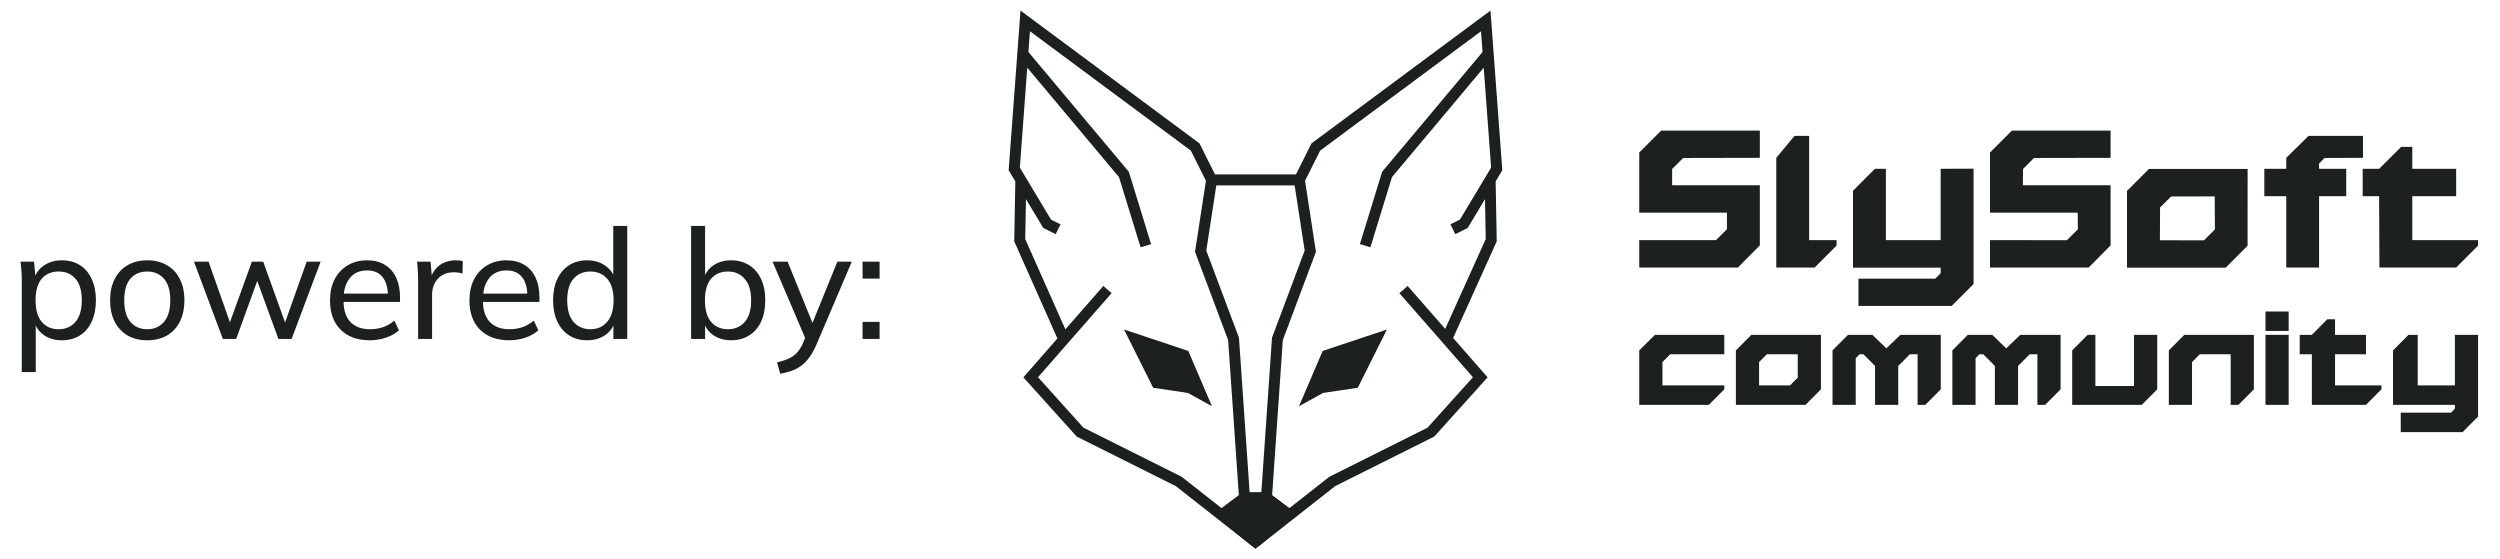 <svg width="228" height="51" viewBox="0 0 228 51" fill="none" xmlns="http://www.w3.org/2000/svg">
<path d="M1.985 33.932V25.532C1.985 25.261 1.976 24.986 1.957 24.706C1.938 24.426 1.91 24.146 1.873 23.866H3.105L3.259 25.49H3.105C3.245 24.948 3.544 24.524 4.001 24.216C4.458 23.898 5.004 23.74 5.639 23.74C6.264 23.74 6.81 23.884 7.277 24.174C7.744 24.463 8.103 24.883 8.355 25.434C8.616 25.975 8.747 26.624 8.747 27.38C8.747 28.136 8.616 28.789 8.355 29.34C8.103 29.89 7.744 30.31 7.277 30.6C6.81 30.889 6.264 31.034 5.639 31.034C5.014 31.034 4.472 30.88 4.015 30.572C3.567 30.254 3.264 29.83 3.105 29.298H3.259V33.932H1.985ZM5.345 30.026C5.989 30.026 6.502 29.802 6.885 29.354C7.268 28.906 7.459 28.248 7.459 27.38C7.459 26.512 7.268 25.858 6.885 25.42C6.502 24.981 5.989 24.762 5.345 24.762C4.701 24.762 4.188 24.981 3.805 25.42C3.432 25.858 3.245 26.512 3.245 27.38C3.245 28.248 3.432 28.906 3.805 29.354C4.188 29.802 4.701 30.026 5.345 30.026ZM13.43 31.034C12.739 31.034 12.142 30.889 11.637 30.6C11.133 30.301 10.742 29.881 10.461 29.34C10.181 28.789 10.041 28.136 10.041 27.38C10.041 26.633 10.181 25.989 10.461 25.448C10.742 24.897 11.133 24.477 11.637 24.188C12.142 23.889 12.739 23.74 13.43 23.74C14.12 23.74 14.717 23.889 15.222 24.188C15.735 24.477 16.127 24.897 16.398 25.448C16.677 25.989 16.817 26.633 16.817 27.38C16.817 28.136 16.677 28.789 16.398 29.34C16.127 29.881 15.735 30.301 15.222 30.6C14.717 30.889 14.12 31.034 13.43 31.034ZM13.43 30.026C14.064 30.026 14.573 29.802 14.956 29.354C15.338 28.906 15.53 28.248 15.53 27.38C15.53 26.512 15.338 25.858 14.956 25.42C14.573 24.981 14.064 24.762 13.43 24.762C12.786 24.762 12.272 24.981 11.889 25.42C11.516 25.858 11.329 26.512 11.329 27.38C11.329 28.248 11.516 28.906 11.889 29.354C12.272 29.802 12.786 30.026 13.43 30.026ZM20.323 30.908L17.691 23.866H19.02L21.148 29.9H20.785L22.968 23.866H24.005L26.174 29.9H25.825L27.966 23.866H29.241L26.595 30.908H25.39L23.151 24.776H23.767L21.541 30.908H20.323ZM33.724 31.034C32.604 31.034 31.717 30.712 31.064 30.068C30.42 29.424 30.098 28.537 30.098 27.408C30.098 26.661 30.238 26.017 30.518 25.476C30.807 24.925 31.204 24.5 31.708 24.202C32.212 23.894 32.8 23.74 33.472 23.74C34.116 23.74 34.662 23.88 35.11 24.16C35.558 24.43 35.899 24.818 36.132 25.322C36.365 25.826 36.482 26.423 36.482 27.114V27.534H31.092V26.778H35.614L35.376 26.96C35.376 26.232 35.213 25.667 34.886 25.266C34.569 24.864 34.097 24.664 33.472 24.664C32.791 24.664 32.263 24.902 31.89 25.378C31.517 25.844 31.33 26.484 31.33 27.296V27.422C31.33 28.28 31.54 28.929 31.96 29.368C32.389 29.806 32.982 30.026 33.738 30.026C34.158 30.026 34.55 29.965 34.914 29.844C35.278 29.722 35.628 29.522 35.964 29.242L36.384 30.124C36.067 30.413 35.67 30.637 35.194 30.796C34.727 30.954 34.237 31.034 33.724 31.034ZM38.133 30.908V25.588C38.133 25.308 38.124 25.023 38.105 24.734C38.096 24.435 38.072 24.146 38.035 23.866H39.267L39.421 25.63L39.211 25.644C39.304 25.214 39.463 24.86 39.687 24.58C39.92 24.29 40.196 24.08 40.513 23.95C40.84 23.81 41.176 23.74 41.521 23.74C41.67 23.74 41.796 23.744 41.899 23.754C42.002 23.763 42.104 23.786 42.207 23.824L42.179 24.958C42.039 24.902 41.908 24.869 41.787 24.86C41.675 24.841 41.535 24.832 41.367 24.832C40.956 24.832 40.602 24.925 40.303 25.112C40.014 25.298 39.79 25.546 39.631 25.854C39.482 26.162 39.407 26.493 39.407 26.848V30.908H38.133ZM46.439 31.034C45.319 31.034 44.432 30.712 43.779 30.068C43.135 29.424 42.813 28.537 42.813 27.408C42.813 26.661 42.953 26.017 43.233 25.476C43.522 24.925 43.919 24.5 44.423 24.202C44.927 23.894 45.515 23.74 46.187 23.74C46.831 23.74 47.377 23.88 47.825 24.16C48.273 24.43 48.614 24.818 48.847 25.322C49.08 25.826 49.197 26.423 49.197 27.114V27.534H43.807V26.778H48.329L48.091 26.96C48.091 26.232 47.928 25.667 47.601 25.266C47.284 24.864 46.812 24.664 46.187 24.664C45.506 24.664 44.978 24.902 44.605 25.378C44.232 25.844 44.045 26.484 44.045 27.296V27.422C44.045 28.28 44.255 28.929 44.675 29.368C45.104 29.806 45.697 30.026 46.453 30.026C46.873 30.026 47.265 29.965 47.629 29.844C47.993 29.722 48.343 29.522 48.679 29.242L49.099 30.124C48.782 30.413 48.385 30.637 47.909 30.796C47.442 30.954 46.952 31.034 46.439 31.034ZM53.55 31.034C52.934 31.034 52.392 30.889 51.926 30.6C51.459 30.31 51.095 29.89 50.834 29.34C50.572 28.789 50.442 28.136 50.442 27.38C50.442 26.624 50.572 25.975 50.834 25.434C51.095 24.883 51.459 24.463 51.926 24.174C52.392 23.884 52.934 23.74 53.55 23.74C54.166 23.74 54.703 23.894 55.16 24.202C55.627 24.51 55.939 24.934 56.098 25.476H55.93V20.604H57.204V30.908H55.944V29.27H56.098C55.949 29.82 55.641 30.254 55.174 30.572C54.717 30.88 54.175 31.034 53.55 31.034ZM53.844 30.026C54.478 30.026 54.987 29.802 55.37 29.354C55.762 28.906 55.958 28.248 55.958 27.38C55.958 26.512 55.762 25.858 55.37 25.42C54.987 24.981 54.478 24.762 53.844 24.762C53.209 24.762 52.696 24.981 52.304 25.42C51.921 25.858 51.73 26.512 51.73 27.38C51.73 28.248 51.921 28.906 52.304 29.354C52.696 29.802 53.209 30.026 53.844 30.026ZM66.684 31.034C66.058 31.034 65.517 30.88 65.06 30.572C64.603 30.254 64.299 29.82 64.15 29.27H64.304V30.908H63.03V20.604H64.304V25.476H64.15C64.308 24.934 64.612 24.51 65.06 24.202C65.517 23.894 66.058 23.74 66.684 23.74C67.309 23.74 67.855 23.889 68.322 24.188C68.788 24.477 69.148 24.892 69.4 25.434C69.661 25.975 69.792 26.628 69.792 27.394C69.792 28.15 69.661 28.803 69.4 29.354C69.148 29.895 68.784 30.31 68.308 30.6C67.841 30.889 67.3 31.034 66.684 31.034ZM66.39 30.026C67.025 30.026 67.533 29.806 67.916 29.368C68.308 28.92 68.504 28.262 68.504 27.394C68.504 26.526 68.308 25.872 67.916 25.434C67.533 24.986 67.025 24.762 66.39 24.762C65.746 24.762 65.233 24.981 64.85 25.42C64.477 25.858 64.29 26.512 64.29 27.38C64.29 28.248 64.477 28.906 64.85 29.354C65.233 29.802 65.746 30.026 66.39 30.026ZM71.159 34.086L70.865 33.05C71.304 32.947 71.668 32.826 71.957 32.686C72.246 32.555 72.489 32.382 72.685 32.168C72.881 31.953 73.054 31.682 73.203 31.356L73.553 30.516L73.525 31.048L70.459 23.866H71.831L74.281 29.9H73.917L76.367 23.866H77.683L74.449 31.454C74.253 31.911 74.038 32.294 73.805 32.602C73.581 32.91 73.334 33.162 73.063 33.358C72.802 33.554 72.512 33.708 72.195 33.82C71.878 33.932 71.532 34.02 71.159 34.086ZM78.665 25.406V23.866H80.219V25.406H78.665ZM78.665 30.908V29.354H80.219V30.908H78.665Z" fill="#1C2020"/>
<g clip-path="url(#clip0_750_8301)">
<path d="M111.5 46.908L114.5 49.408L117.5 46.908L115.5 45.408H113.5L111.5 46.908Z" fill="#1C2020"/>
<path d="M131.938 30.908L135 34.408L130.5 39.408L121.5 43.908L114.5 49.408M131.938 30.908L128 26.408M131.938 30.908L136 21.908L135.9 16.408M118.5 16.408L120 13.408L135.5 1.908L135.722 4.908M118.5 16.408L119.5 22.908L116.5 30.908L115.5 45.408M118.5 16.408H110.5M132.5 20.908L133.5 20.408L135.9 16.408M135.9 16.408L136.5 15.408L135.722 4.908M110.5 16.408L109 13.408L93.5 1.908L93.278 4.908M110.5 16.408L109.5 22.908L112.5 30.908L113.5 45.408M124.5 22.408L126.5 15.908L135.722 4.908M114.5 49.408L107.5 43.908L98.5 39.408L94 34.408L101 26.408M114.5 49.408L111.5 46.908L113.5 45.408M114.5 49.408L117.5 46.908L115.5 45.408M115.5 45.408H113.5M96.5 20.908L95.5 20.408L93.1 16.408M97 30.908L93 21.908L93.1 16.408M93.1 16.408L92.5 15.408L93.278 4.908M104.5 22.408L102.5 15.908L93.278 4.908" stroke="#1C2020"/>
<path d="M108.5 35.355L109.5 35.908L108 32.408L103.5 30.908L105.5 34.908L108.5 35.355Z" fill="#1C2020"/>
<path d="M120.5 35.355L119.5 35.908L121 32.408L125.5 30.908L123.5 34.908L120.5 35.355Z" fill="#1C2020"/>
<path d="M113.5 45.408L111.5 46.908L114.5 49.408L117.5 46.908L115.5 45.408H113.5Z" fill="#1C2020"/>
<path d="M108.5 35.355L109.5 35.908L108 32.408L103.5 30.908L105.5 34.908L108.5 35.355Z" stroke="#1C2020"/>
<path d="M120.5 35.355L119.5 35.908L121 32.408L125.5 30.908L123.5 34.908L120.5 35.355Z" stroke="#1C2020"/>
<path d="M113.5 45.408L111.5 46.908L114.5 49.408L117.5 46.908L115.5 45.408H113.5Z" stroke="#1C2020"/>
</g>
<path d="M153.5 14.408L152.5 15.408L152.499 16.896H160.496V22.38L158.497 24.4H149.5V21.898H156.5L157.497 20.908V19.397H149.5V13.909L151.499 11.908H160.496V14.394L153.5 14.408Z" fill="#1C2020"/>
<path d="M164.994 21.898H167.494V22.399L165.494 24.4H161.996V14.394L163.661 12.393H164.994V21.898Z" fill="#1C2020"/>
<path d="M179.989 15.384V25.901L177.99 27.902H169.493V25.415L176.49 25.415L176.99 24.915V24.414L168.993 24.414V17.396L170.992 15.395H171.992V21.898L176.99 21.898V15.395L179.989 15.384Z" fill="#1C2020"/>
<path d="M185.5 14.408L184.5 15.408L184.487 16.896H192.485V22.38L190.485 24.4H181.489V21.898L188.5 21.908L189.5 20.908L189.486 19.397H181.489V13.909L183.488 11.908H192.485V14.394L185.5 14.408Z" fill="#1C2020"/>
<path fill-rule="evenodd" clip-rule="evenodd" d="M193.984 17.409L195.983 15.408H204.982L204.98 22.412L202.981 24.413H193.984V17.409ZM202 20.921L201 21.921L196.983 21.911L197 18.921L198 17.921L201.981 17.909L202 20.921Z" fill="#1C2020"/>
<path d="M211.5 17.896V24.4H208.506V17.896H206.507V15.395H208.506V14.394L210.539 12.393H215.504V14.394L212 14.408L211.5 14.908L211.5 15.395H213.977V17.896H211.5Z" fill="#1C2020"/>
<path d="M220.002 21.898H226V22.399L224.001 24.4H217.003L216.976 17.896H215.476V15.395H216.975L218.987 13.394H220.002V15.395H224.001V17.896H220.002V21.898Z" fill="#1C2020"/>
<path d="M151.615 33.021V35.15H157.256V35.505L155.846 36.924H149.5V31.956L150.932 30.538H157.256V32.311L152.32 32.311L151.615 33.021Z" fill="#1C2020"/>
<path d="M194.624 30.537L196.74 30.538V35.505L195.33 36.924L188.984 36.924V31.956L190.394 30.537L191.099 30.538V35.203L194.624 35.203V30.537Z" fill="#1C2020"/>
<path d="M208.726 36.924L206.611 36.924V30.537L208.726 30.537V36.924ZM208.726 30.182H206.611V28.408H208.726V30.182Z" fill="#1C2020"/>
<path d="M212.956 35.15H217.187V35.505L215.777 36.924H210.841V32.311H209.732V30.537H210.841L212.251 29.117H212.956V30.537H215.777V32.311H212.956V35.15Z" fill="#1C2020"/>
<path d="M226 30.537V37.988L224.59 39.408H218.949L218.944 37.633H223.532L223.885 37.279V36.924H218.244V31.956L219.654 30.537H220.494V35.15H223.885V30.537H226Z" fill="#1C2020"/>
<path fill-rule="evenodd" clip-rule="evenodd" d="M158.313 31.959L159.724 30.538H166.069V35.505L164.659 36.924L158.313 36.924V31.959ZM163.954 34.44L163.249 35.15H160.429V33.021L161.134 32.311L163.954 32.311V34.44Z" fill="#1C2020"/>
<path d="M176.998 30.538V35.505L175.588 36.924L174.883 36.924V32.311H174.177L173.12 33.376V36.924H171.005V33.376L169.947 32.311H169.595L169.242 32.666V36.924H167.127V31.956L168.537 30.537L170.764 30.538L172.036 31.769L173.319 30.538H176.998Z" fill="#1C2020"/>
<path d="M205.553 35.505L204.143 36.924H203.438V32.311H200.618L199.912 33.021V36.924H197.797V31.956L199.207 30.537H205.553V35.505Z" fill="#1C2020"/>
<path d="M187.926 30.538V35.505L186.516 36.924L185.811 36.924V32.311H185.106L184.048 33.376V36.924H181.933V33.376L180.876 32.311H180.523L180.171 32.666V36.924H178.055V31.956L179.465 30.537L181.693 30.538L182.965 31.769L184.247 30.538H187.926Z" fill="#1C2020"/>
<defs>
<clipPath id="clip0_750_8301">
<rect width="50" height="50" fill="white" transform="translate(89.5 0.908)"/>
</clipPath>
</defs>
</svg>

